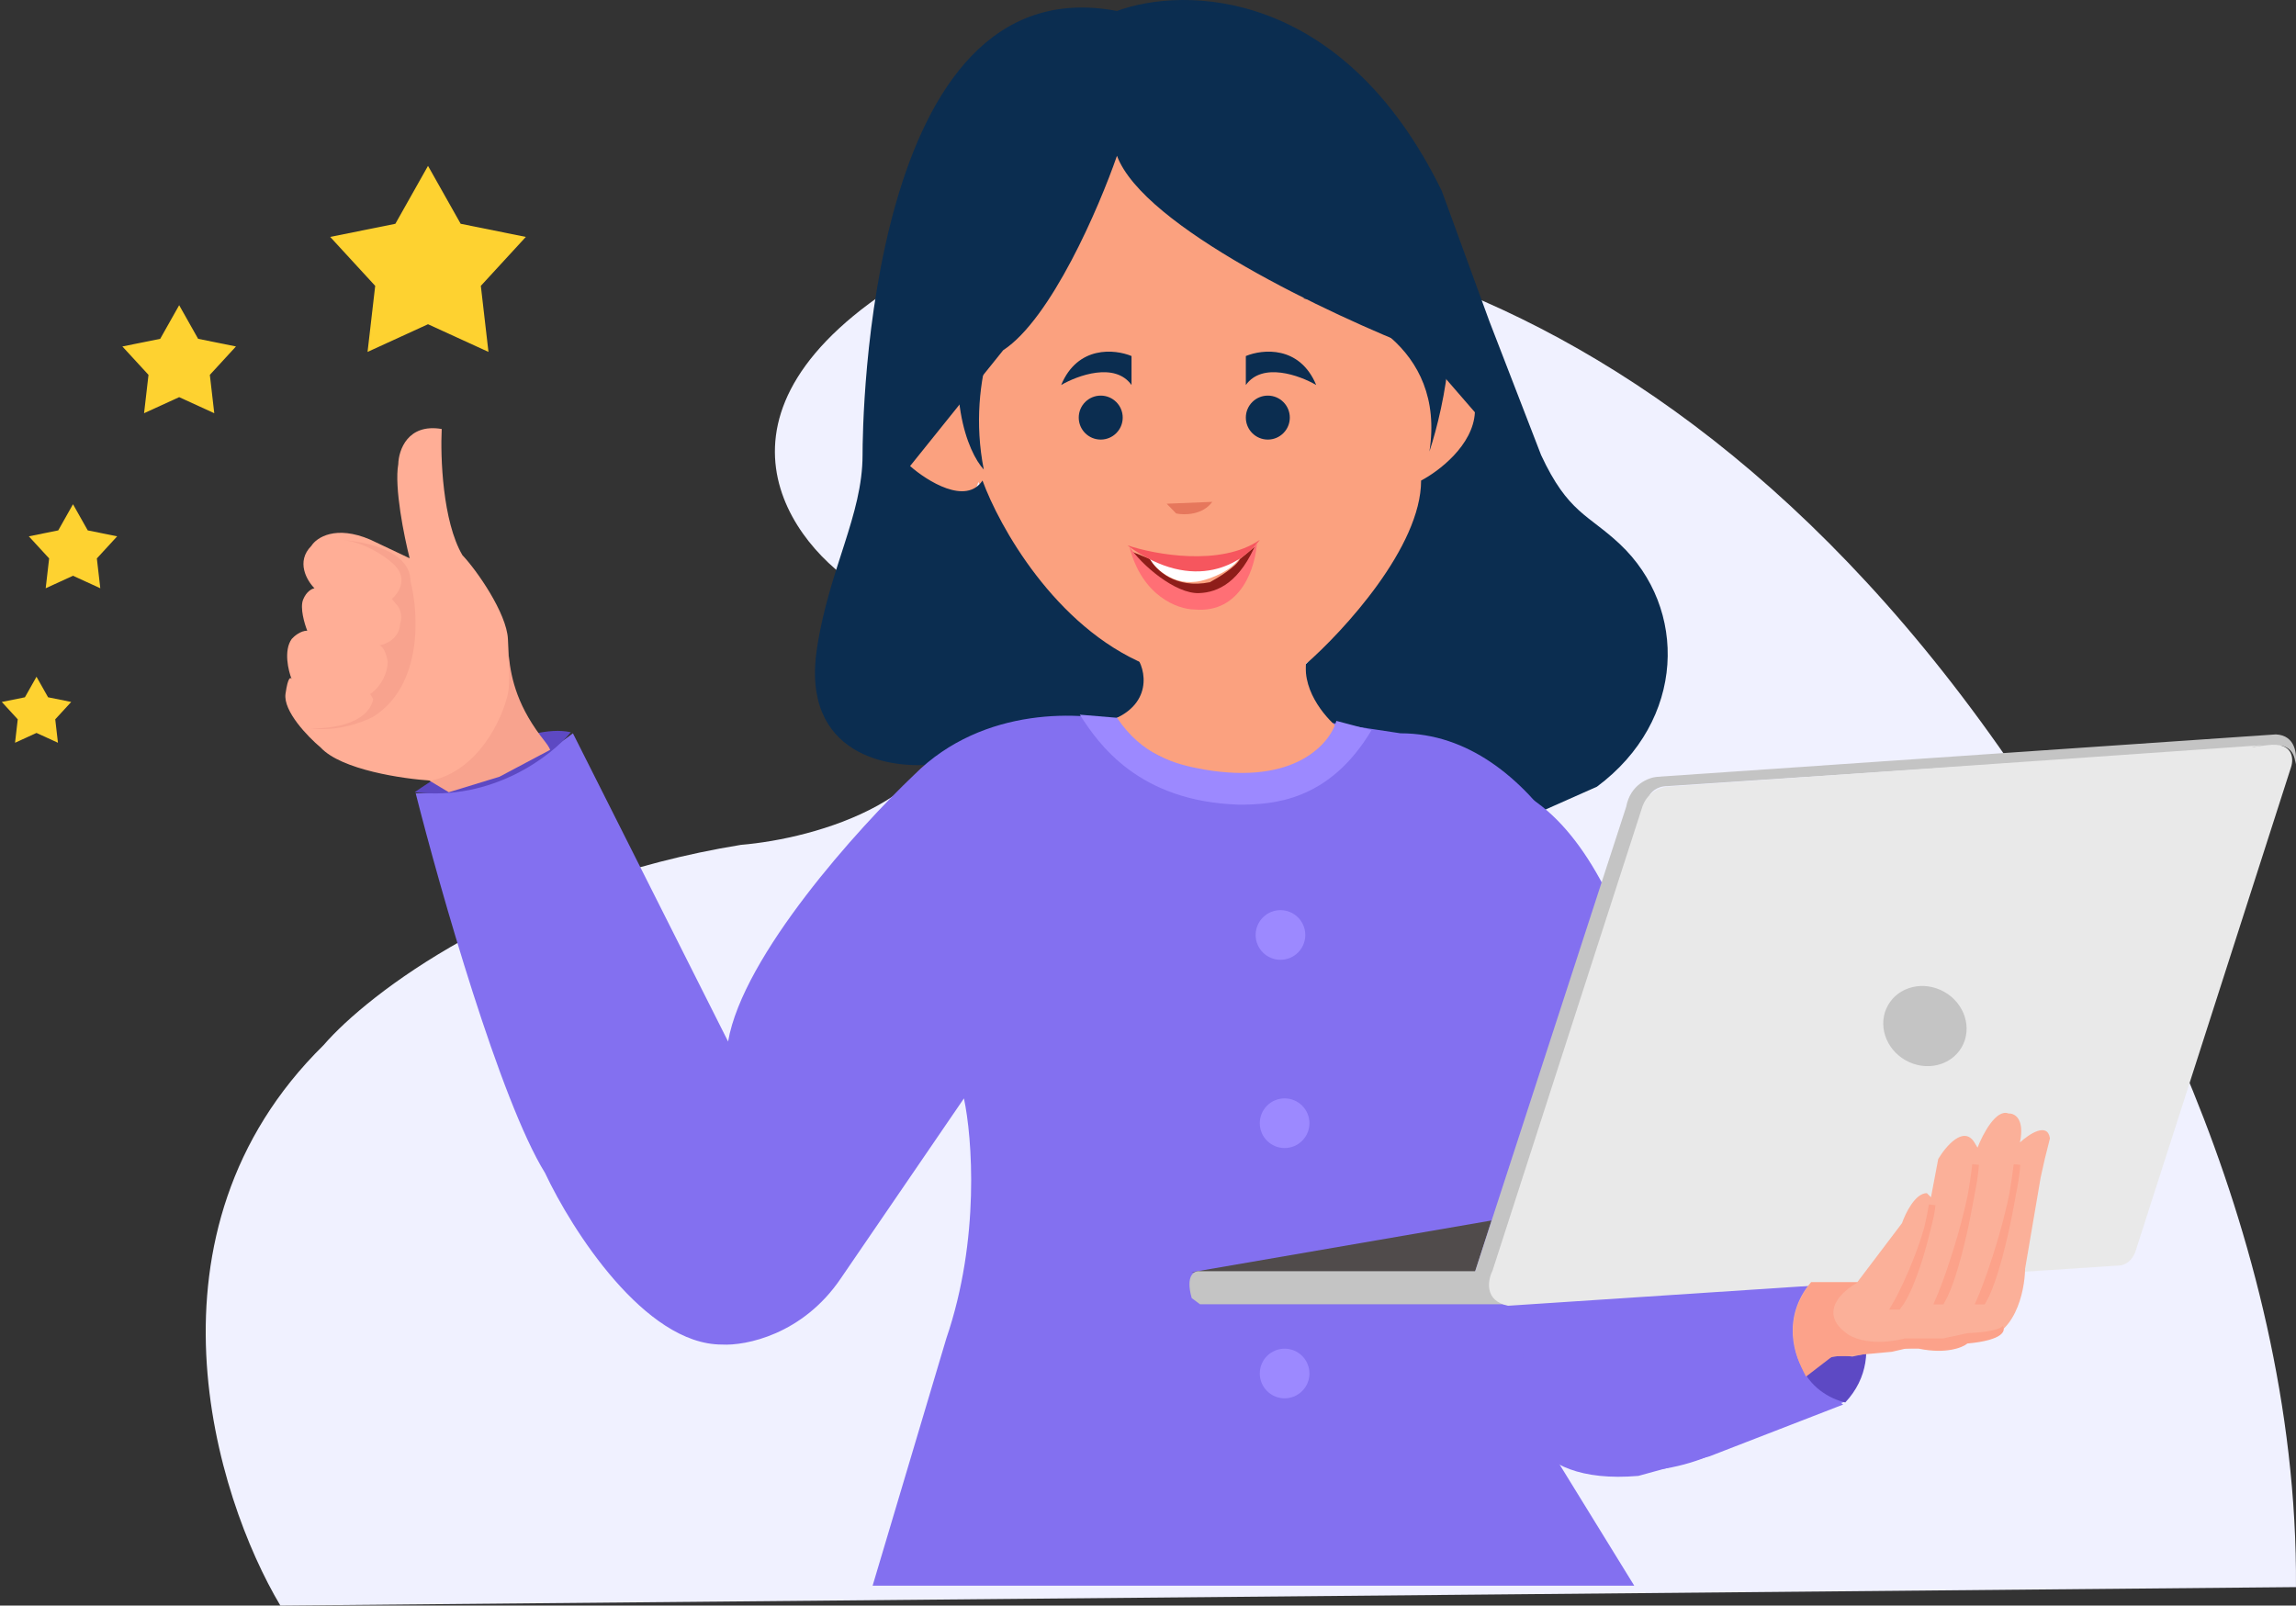<svg width="346" height="242" viewBox="0 0 346 242" fill="none" xmlns="http://www.w3.org/2000/svg">
<rect x="0" y="0" width="346" height="242" fill="#333333" stroke="none"/>
<path d="M48.773 157.513C20.076 185.737 32.468 225.598 42.251 242L345.996 239.215C346.369 184.994 318.2 134.921 304.068 116.662C245.183 29.76 172.383 28.151 143.344 38.209C104.211 58.263 116.79 79.37 127.97 87.416C137.288 93.729 142.102 100.878 143.344 103.664C144.835 120.375 122.846 126.41 111.665 127.339C77.377 132.909 55.45 149.776 48.773 157.513Z" fill="#F0F1FF"/>
<ellipse cx="209.643" cy="60.172" rx="13.25" ry="13.718" fill="#FBA17F"/>
<path d="M181.428 102.886C162.098 101.015 151.809 81.997 147.445 72.643C145.2 79.627 139.027 73.683 136.221 69.838L144.639 58.302L150.251 52.69C158.232 48.699 165.839 26.813 168.022 19.018C172.012 28.496 197.121 44.895 209.799 49.26C216.284 55.496 217.074 67.967 215.1 74.514C206.637 102.574 189.95 102.782 181.428 102.886Z" fill="#FBA17F"/>
<circle cx="165.876" cy="62.941" r="3.313" fill="#0B2D50"/>
<circle cx="191.057" cy="62.941" r="3.313" fill="#0B2D50"/>
<path d="M170.517 58.029C168.023 54.536 162.41 56.574 159.915 58.029C162.41 52.042 168.023 52.624 170.517 53.663V58.029Z" fill="#0B2D50"/>
<path d="M187.744 58.029C190.239 54.536 195.852 56.574 198.347 58.029C195.852 52.041 190.239 52.624 187.744 53.663V58.029Z" fill="#0B2D50"/>
<path d="M175.815 75.922L182.686 75.641C181.223 77.657 178.452 77.648 177.249 77.392L175.815 75.922Z" fill="#E6775C"/>
<path d="M217.273 28.78C202.308 -1.899 178.406 -2.086 168.325 1.655C130.6 -5.515 129.985 63.821 129.985 68.59C129.985 77.632 124.955 85.738 123.118 97.682C120.623 113.894 134.134 116.077 141.2 115.141C144.443 109.405 159.803 108.386 167.078 108.594C173.812 106.848 173.625 102.255 172.69 100.176C158.972 94.439 150.554 79.287 148.06 72.428C145.565 76.169 139.746 72.532 137.147 70.246L151.177 52.786C158.41 48.047 165.623 31.274 168.325 23.48C172.316 34.205 200.542 47.486 214.156 52.786L222.262 62.14C222.012 67.128 216.754 71.077 214.156 72.428C214.156 82.405 202.516 95.084 196.696 100.176V107.347L202.308 110.776C217.273 109.529 228.497 117.947 232.239 122.312L240.657 118.571C254.071 108.594 254.383 91.662 244.095 81.997C239.337 77.528 236.3 77.32 232.239 68.59L224.444 48.422L217.273 28.78Z" fill="#0B2D50"/>
<path d="M215.411 68.053C217.905 52.09 203.771 46.021 196.393 44.982L205.434 40.617C206.473 38.434 209.924 35.379 215.411 40.617C220.898 45.855 217.697 61.09 215.411 68.053Z" fill="#0B2D50"/>
<path d="M148.253 70.773C145.51 56.805 151.267 45.415 154.489 41.466L146.071 44.272C142.08 59.237 145.863 68.175 148.253 70.773Z" fill="#0B2D50"/>
<path d="M181 87.544C176.721 88.532 173.869 85.487 172.978 83.842C177.832 86.392 184.326 84.904 186.966 83.842C185.814 85.981 182.509 87.201 181 87.544Z" fill="white"/>
<path d="M182.337 87.75C177.153 88.82 174.143 85.864 173.286 84.253L170.509 83.122C180.136 95.382 187 87.681 189.228 82.299L186.862 84.253C186.287 85.405 183.605 87.064 182.337 87.75Z" fill="#8E1D19"/>
<path d="M169.893 82.196C174.11 83.602 184.004 85.405 189.846 81.373C187.446 84.767 180.096 89.684 169.893 82.196Z" fill="#F6565E"/>
<path d="M180.692 89.396C177.092 89.529 171.984 85.111 170.201 82.402C172.094 89.89 177.504 91.83 179.972 91.865C187.131 92.523 189.263 85.282 189.435 81.579C186.884 87.751 183.572 89.29 180.692 89.396Z" fill="#FF6F75"/>
<path d="M137.779 116.761C148.255 106.285 163.345 107.2 169.58 108.966C189.035 120.44 198.471 113.747 200.758 108.966L211.046 110.525C231.499 110.525 243.055 137.338 246.277 150.744L253.136 189.404H269.66C265.669 204.868 273.609 210.397 278.078 211.228L260.307 218.088C250.579 223.575 239.21 221.829 234.741 220.27L246.277 239H131.5L142.612 201.719C147.725 186.754 146.509 171.373 145.262 165.554L126.711 192.678C120.975 201.158 112.37 202.863 108.784 202.655C97.186 202.655 86.181 185.403 82.127 176.777C75.393 165.928 66.331 134.116 62.642 119.567C72.244 119.692 82.439 113.591 86.337 110.525L109.72 156.98C111.964 144.01 129.361 124.763 137.779 116.761Z" fill="#8370F0"/>
<path d="M166.774 108.809C173.945 106.471 172.698 100.703 171.139 98.832C181.864 104.569 192.86 101.223 197.017 98.832C195.769 103.571 199.615 108.082 201.693 109.745C190.002 124.086 173.322 114.213 166.774 108.809Z" fill="#FBA17F"/>
<path d="M186.727 121.28C171.606 120.813 165.579 112.187 162.721 107.718L168.333 108.186C172.074 113.798 177.01 115.201 181.427 115.98C195.145 118.35 200.445 112.083 201.381 108.653L206.681 110.056C200.29 120.813 191.716 121.28 186.727 121.28Z" fill="#9C89FF"/>
<path d="M233.494 146.846L229.129 119.41C247.088 128.888 253.344 168.826 254.383 188.779H275.428C270.938 198.257 267.166 204.68 277.766 211.695L257.657 219.489L246.901 222.451C229.441 223.948 227.882 212.526 229.129 207.33L233.494 176.153C234.741 168.826 235.521 159.473 233.494 146.846Z" fill="#8370F0"/>
<path d="M224.764 183.958L179.557 191.753H222.27L224.764 183.958Z" fill="#504B4B"/>
<path d="M274.96 189.559C278.909 193.716 285.062 203.9 278.078 211.383C273.245 210.24 265.856 204.275 274.96 189.559Z" fill="#5D49C4"/>
<path d="M62.486 119.41C67.631 115.772 79.54 108.872 86.025 110.368C83.063 113.954 74.209 120.781 62.486 119.41Z" fill="#5D49C3"/>
<path d="M82.128 111.771C78.075 106.705 77.036 102.47 76.672 98.832C76.672 108.435 68.202 115.253 64.513 117.539L67.63 119.41L75.269 117.071L82.907 113.018C82.907 113.018 82.751 112.551 82.128 111.771Z" fill="#F8A38E"/>
<path d="M66.565 64.659C61.452 63.786 60.07 67.829 60.018 69.959C59.394 73.451 60.901 80.871 61.733 84.145L55.809 81.339C50.571 79.094 47.703 81.027 46.923 82.274C44.554 84.644 46.248 87.522 47.391 88.665C47.027 88.717 46.175 89.133 45.676 90.38C45.177 91.627 45.884 94.018 46.3 95.057C45.302 95.057 44.325 95.888 43.961 96.304C42.714 98.05 43.442 101.084 43.961 102.384C43.806 102.02 43.4 101.947 43.026 104.566C42.652 107.185 46.404 111.061 48.326 112.672C51.444 116.039 60.745 117.401 65.006 117.66C72.239 116.039 75.71 108.255 76.542 104.566C76.885 103.041 76.68 99.144 76.542 96.304C76.353 92.441 71.865 85.963 69.683 83.677C66.69 78.564 66.357 68.868 66.565 64.659Z" fill="#FFAE96"/>
<path d="M51.723 81.412C51.451 81.393 51.193 81.38 50.95 81.373C51.208 81.373 51.466 81.386 51.723 81.412C55.525 81.678 61.862 83.186 61.862 87.609C63.109 92.441 63.733 103.291 56.25 108.03C54.691 108.861 50.607 110.368 46.741 109.745C49.547 109.9 55.377 109.246 56.25 105.38L55.783 104.6C56.614 104.081 58.308 102.387 58.433 99.768C58.329 99.04 57.934 97.523 57.186 97.274C58.173 97.118 60.179 96.245 60.303 94C60.511 93.428 60.678 92.036 59.68 91.038L59.056 90.259C60.148 89.347 61.675 86.979 59.056 84.803C57.857 83.747 54.831 81.716 51.723 81.412Z" fill="#F8A38E"/>
<circle cx="192.963" cy="140.922" r="3.741" fill="#9C89FF"/>
<circle cx="193.587" cy="169.294" r="3.741" fill="#9C89FF"/>
<circle cx="193.587" cy="207.018" r="3.741" fill="#9C89FF"/>
<path d="M179.589 195.65C178.592 192.158 180.005 191.493 180.836 191.597H222.302L245.062 121.604C245.685 118.236 248.439 117.187 249.738 117.083L342.959 110.692C345.952 110.816 346.181 113.757 345.921 115.212C345.796 112.593 343.894 112.25 342.959 112.406L251.297 118.486C249.551 118.486 248.699 119.525 248.491 120.045L225.108 191.597C223.736 193.592 225.68 195.754 226.823 196.585H180.836L179.589 195.65Z" fill="#C4C4C4"/>
<path d="M319.544 190.727L227.259 196.807C223.642 196.059 224.193 192.962 224.921 191.507L247.524 121.513C248.397 119.144 250.59 118.551 251.577 118.551L340.901 112.316C339.55 112.524 337.814 112.815 341.68 112.316C345.546 111.817 345.681 114.29 345.266 115.59L321.882 188.389C321.384 190.135 320.116 190.675 319.544 190.727Z" fill="#E9E9E9"/>
<ellipse cx="290.081" cy="154.652" rx="6.391" ry="5.924" transform="rotate(29.56 290.081 154.652)" fill="#C4C4C4"/>
<path d="M279.902 193.239H272.934C268.413 198.539 270.364 204.619 272.131 207.113L274.781 205.242C275.529 204.245 278.003 204.307 279.146 204.463L282.887 203.683L289.123 203.06C294.61 203.434 296.397 202.488 296.605 201.969H298.008C303.62 201.719 305.127 194.694 305.179 191.212L307.517 177.494L308.141 174.688L308.92 171.571C308.546 169.077 305.751 170.947 304.4 172.194C305.148 168.578 303.568 167.777 302.685 167.829C300.814 167.081 298.788 170.947 298.008 172.974L297.54 172.194C295.919 169.575 293.228 172.766 292.084 174.688L290.993 180.456L290.37 179.833C288.624 179.833 287.148 182.847 286.628 184.353L279.902 193.239Z" fill="#FBB099"/>
<path d="M278.243 200.939C274.002 197.821 277.619 194.547 279.957 193.3H272.934C268.569 198.756 270.396 204.264 272.163 207.486L276.216 204.368H278.243L285.102 203.745L287.128 203.277H289.155C293.27 204.121 295.754 203.109 296.481 202.498C301.969 201.999 302.301 200.523 301.781 199.847C301.283 200.596 298.04 200.887 296.481 200.939L292.896 201.718H289.622H287.128C282.264 202.965 279.178 201.718 278.243 200.939Z" fill="#FCA28A"/>
<path d="M285.561 196.886C287.159 194.168 289.397 189.028 290.516 184.927C290.813 183.649 291.038 182.499 291.172 181.609C291.086 182.559 290.851 183.696 290.516 184.927C289.547 189.095 287.818 194.619 286.028 196.886H285.561Z" fill="#FCA28A"/>
<path d="M285.561 196.886C287.639 193.352 290.798 185.724 291.172 181.609C290.601 185.402 288.367 193.924 286.028 196.886H285.561Z" stroke="#FCA28A"/>
<path d="M292.108 196.106C293.707 192.446 295.945 185.522 297.063 179.998C297.361 178.277 297.586 176.728 297.72 175.529C297.634 176.809 297.399 178.341 297.063 179.998C296.094 185.613 294.366 193.053 292.576 196.106H292.108Z" fill="#FCA28A"/>
<path d="M292.108 196.106C294.187 191.347 297.346 181.072 297.72 175.529C297.149 180.638 294.914 192.117 292.576 196.106H292.108Z" stroke="#FCA28A"/>
<path d="M298.343 196.106C299.941 192.446 302.179 185.522 303.298 179.998C303.595 178.277 303.821 176.728 303.955 175.529C303.868 176.809 303.634 178.341 303.298 179.998C302.329 185.613 300.6 193.053 298.81 196.106H298.343Z" fill="#FCA28A"/>
<path d="M298.343 196.106C300.421 191.347 303.581 181.072 303.955 175.529C303.383 180.638 301.149 192.117 298.81 196.106H298.343Z" stroke="#FCA28A"/>
<path d="M64.5 25L69.42 33.728L79.241 35.71L72.46 43.087L73.611 53.04L64.5 48.87L55.389 53.04L56.54 43.087L49.759 35.71L59.58 33.728L64.5 25Z" fill="#FED230"/>
<path d="M27 46L29.857 51.068L35.559 52.219L31.622 56.502L32.29 62.281L27 59.86L21.71 62.281L22.378 56.502L18.441 52.219L24.143 51.068L27 46Z" fill="#FED230"/>
<path d="M11 76L13.222 79.942L17.657 80.837L14.595 84.168L15.114 88.663L11 86.78L6.886 88.663L7.405 84.168L4.343 80.837L8.778 79.942L11 76Z" fill="#FED230"/>
<path d="M5.5 102L7.246 105.097L10.731 105.8L8.325 108.418L8.733 111.95L5.5 110.47L2.267 111.95L2.675 108.418L0.269 105.8L3.754 105.097L5.5 102Z" fill="#FED230"/>
</svg>
